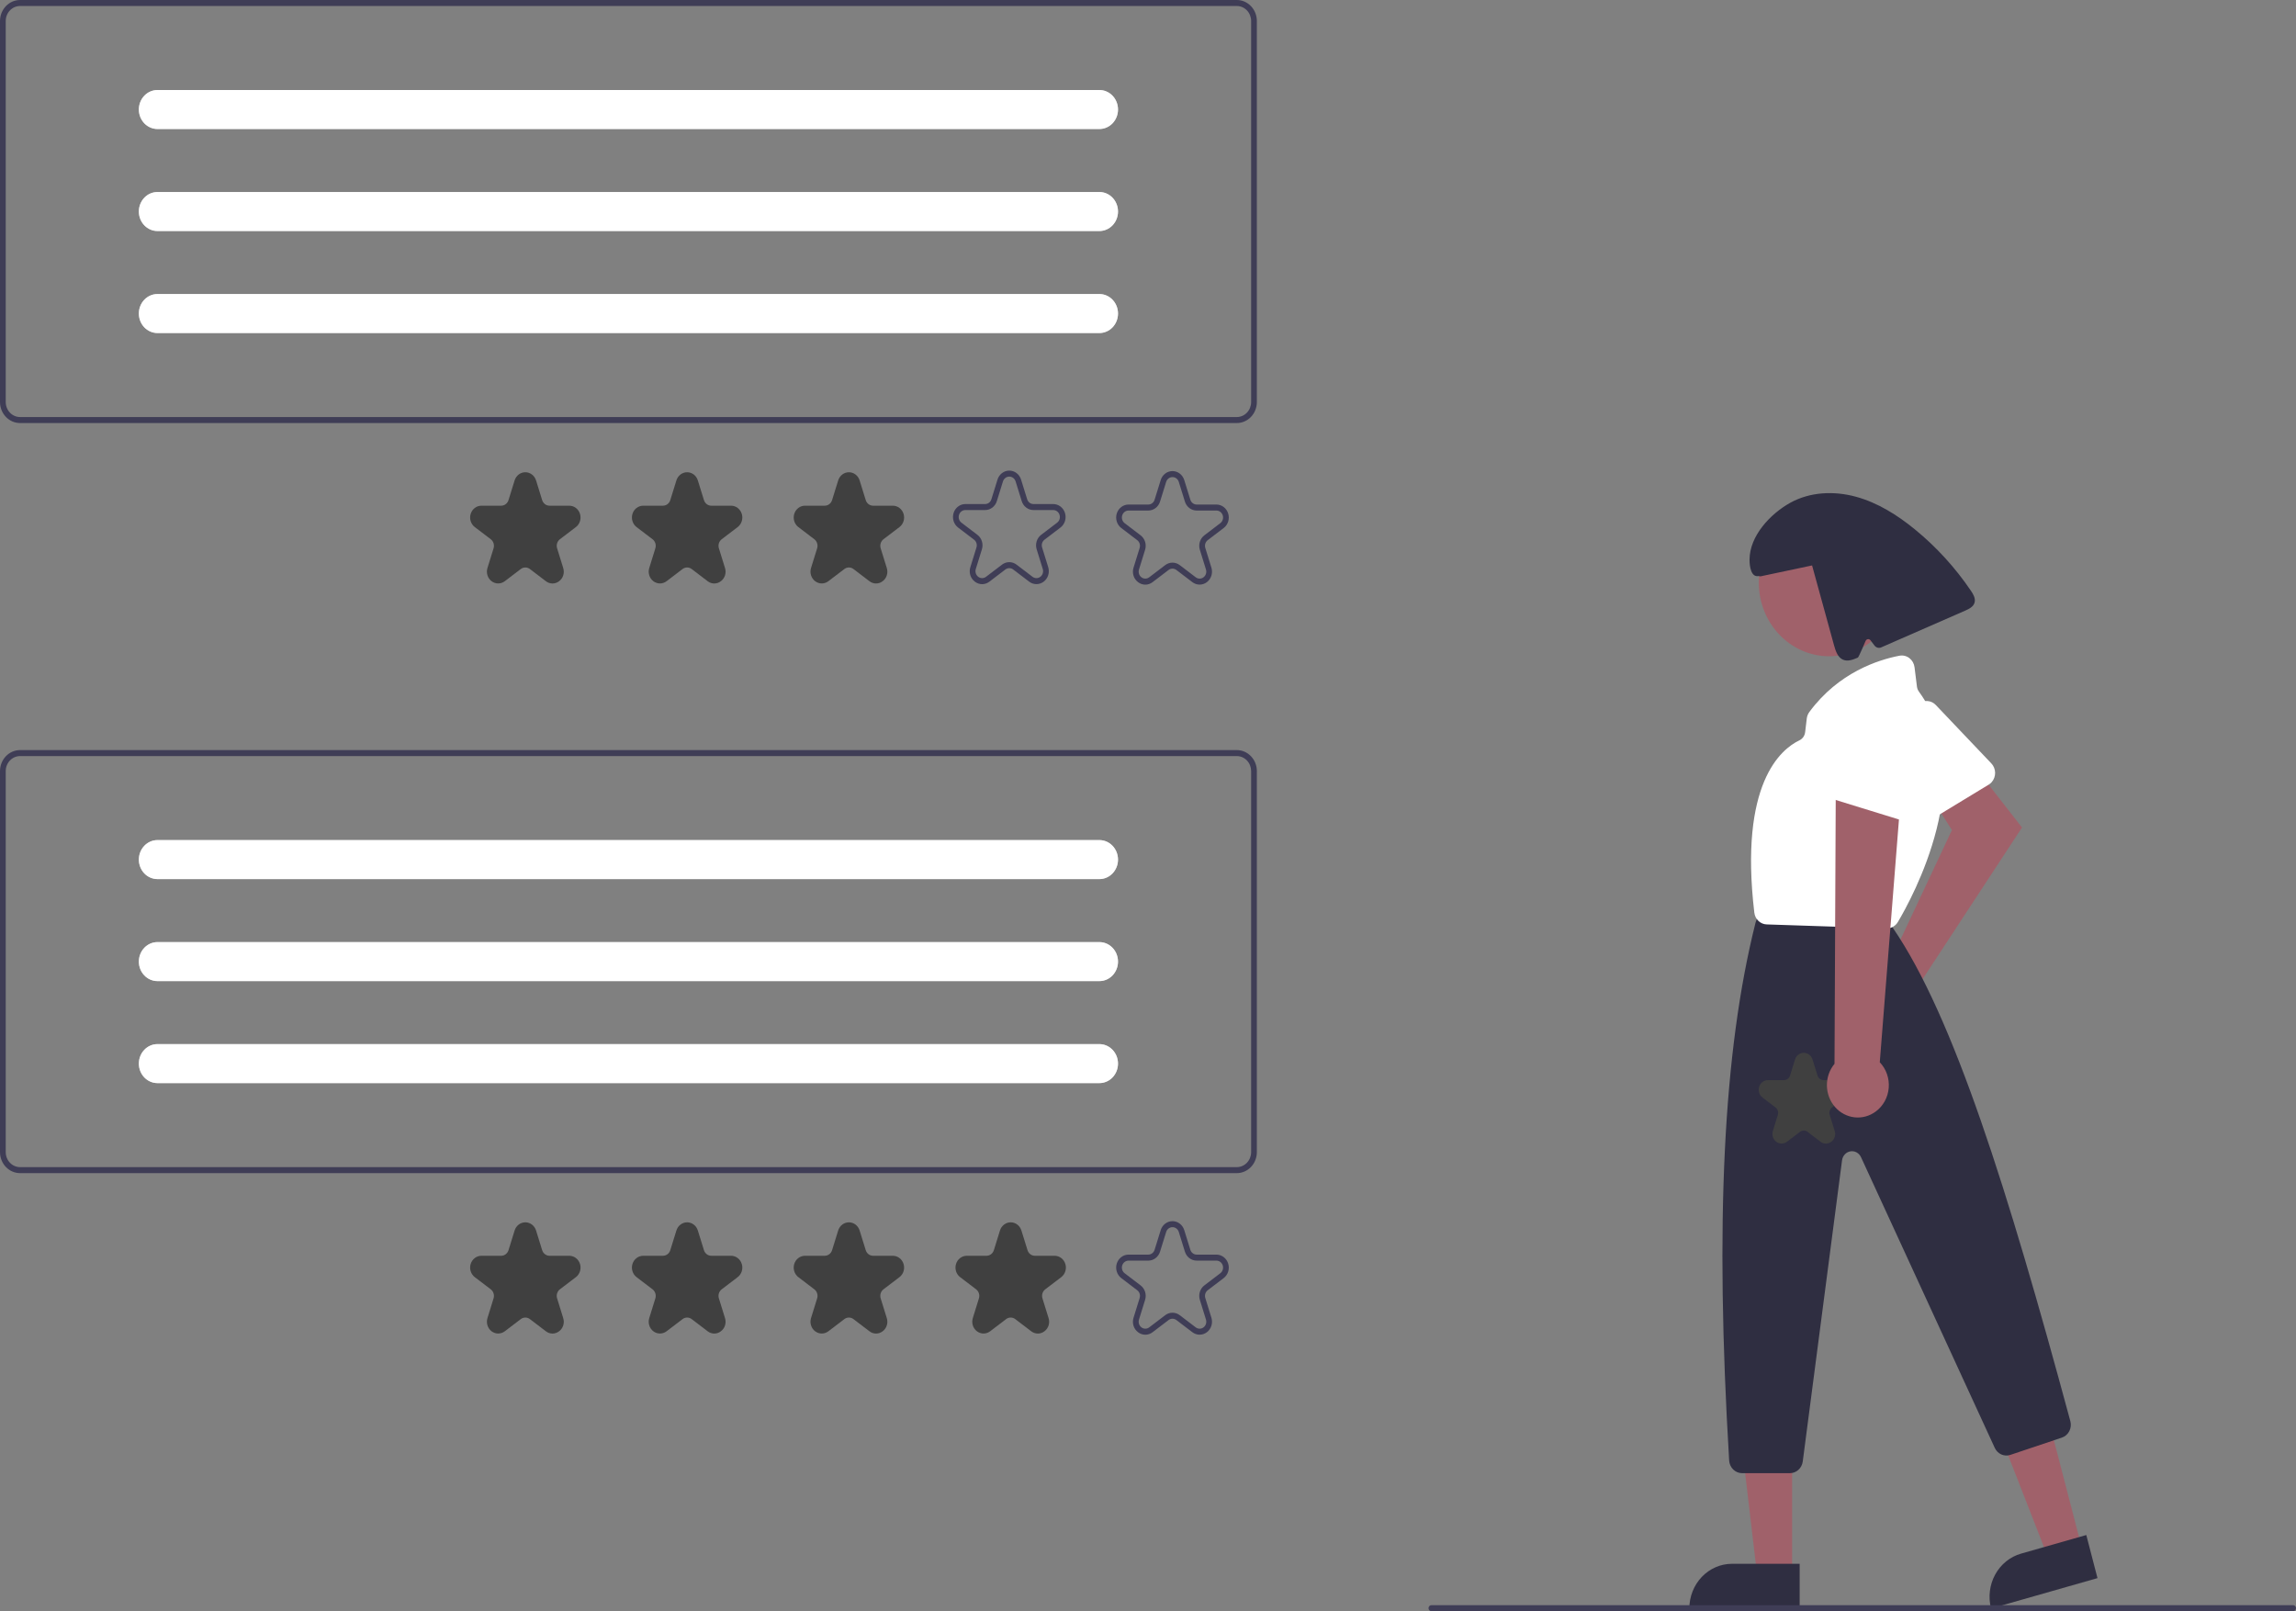 <svg width="657" height="461" viewBox="0 0 657 461" fill="none" xmlns="http://www.w3.org/2000/svg">
<rect x="0" y="0" width="657" height="461" fill="#808080" stroke="none"/>
<g clip-path="url(#clip0_810_1495)">
<path d="M539.271 276.001C539.705 275.865 540.149 275.766 540.599 275.703L558.539 237.504L553.062 228.9L564.374 218.541L578.594 236.775L549.633 280.942C550.345 282.612 550.556 284.47 550.236 286.269C549.916 288.068 549.081 289.722 547.842 291.011C546.604 292.301 545.02 293.164 543.301 293.487C541.582 293.81 539.81 293.578 538.221 292.82C536.632 292.062 535.301 290.815 534.404 289.245C533.507 287.675 533.088 285.856 533.202 284.031C533.316 282.205 533.958 280.459 535.042 279.024C536.126 277.59 537.601 276.536 539.271 276.001Z" fill="#A0616A"/>
<path d="M569.897 223.819C569.652 224.089 569.372 224.321 569.064 224.507L550.708 235.657C550.267 235.926 549.778 236.095 549.271 236.154C548.764 236.214 548.251 236.163 547.764 236.004C547.277 235.845 546.827 235.582 546.442 235.232C546.057 234.882 545.745 234.451 545.527 233.968L536.6 214.204C536.22 213.372 536.138 212.425 536.369 211.535C536.601 210.646 537.129 209.873 537.859 209.358L549.238 201.247C549.948 200.741 550.805 200.51 551.66 200.595C552.516 200.681 553.316 201.076 553.922 201.713L569.827 218.438C570.503 219.149 570.889 220.109 570.902 221.114C570.915 222.118 570.555 223.088 569.897 223.819Z" fill="white"/>
<path d="M595.67 442.704L585.979 445.468L571.195 407.612L585.499 403.533L595.67 442.704Z" fill="#A0616A"/>
<path d="M578.302 444.541L596.993 439.212L600.195 451.544L569.736 460.228C569.316 458.609 569.204 456.918 569.407 455.254C569.609 453.589 570.123 451.982 570.919 450.526C571.714 449.069 572.776 447.791 574.043 446.764C575.309 445.737 576.757 444.982 578.302 444.541Z" fill="#2F2E41"/>
<path d="M512.819 450.454L502.776 450.453L497.997 409.857L512.82 409.858L512.819 450.454Z" fill="#A0616A"/>
<path d="M495.601 447.447H514.971V460.227H483.405C483.405 458.549 483.72 456.887 484.333 455.337C484.946 453.786 485.844 452.377 486.977 451.19C488.109 450.004 489.454 449.062 490.934 448.42C492.413 447.778 493.999 447.447 495.601 447.447Z" fill="#2F2E41"/>
<path d="M523.401 187.772C534.514 187.772 543.523 178.331 543.523 166.687C543.523 155.042 534.514 145.602 523.401 145.602C512.288 145.602 503.279 155.042 503.279 166.687C503.279 178.331 512.288 187.772 523.401 187.772Z" fill="#A0616A"/>
<path d="M512.204 421.511H498.479C497.54 421.509 496.638 421.134 495.954 420.461C495.27 419.788 494.856 418.867 494.796 417.886C490.706 349.757 493.098 300.886 502.324 264.088C502.365 263.927 502.414 263.769 502.474 263.614L503.209 261.688C503.48 260.97 503.952 260.354 504.563 259.921C505.173 259.488 505.894 259.257 506.632 259.26H534.857C535.388 259.259 535.914 259.38 536.397 259.613C536.881 259.845 537.31 260.185 537.656 260.609L541.489 265.296C541.564 265.387 541.634 265.48 541.702 265.578C558.989 290.84 574.481 340.226 592.423 406.607C592.688 407.572 592.583 408.607 592.13 409.491C591.678 410.376 590.913 411.04 590 411.343L575.249 416.289C574.402 416.568 573.488 416.52 572.672 416.153C571.856 415.785 571.194 415.123 570.805 414.287L532.527 331.095C532.259 330.513 531.82 330.038 531.274 329.738C530.729 329.439 530.105 329.332 529.497 329.432C528.888 329.533 528.327 329.837 527.896 330.298C527.465 330.759 527.187 331.353 527.103 331.993L515.857 418.171C515.733 419.095 515.296 419.942 514.625 420.555C513.954 421.169 513.094 421.508 512.204 421.511Z" fill="#2F2E41"/>
<path d="M539.942 265.638C539.904 265.638 539.865 265.637 539.826 265.636L505.542 264.502C504.661 264.476 503.817 264.119 503.166 263.496C502.515 262.873 502.1 262.025 501.996 261.107C497.65 224.243 509.569 214.368 514.895 211.833C515.34 211.623 515.726 211.295 516.015 210.883C516.304 210.47 516.486 209.986 516.544 209.478L517.005 205.614C517.083 204.932 517.335 204.284 517.733 203.738C526.084 192.402 537.488 188.772 543.542 187.617C544.033 187.525 544.537 187.538 545.023 187.656C545.509 187.774 545.967 187.994 546.369 188.303C546.772 188.612 547.11 189.004 547.363 189.454C547.617 189.904 547.78 190.404 547.844 190.922L548.534 196.47C548.605 197 548.806 197.5 549.119 197.922C566.535 221.781 547.132 257.009 543.066 263.828C542.734 264.382 542.273 264.838 541.727 265.155C541.18 265.471 540.566 265.637 539.942 265.638Z" fill="white"/>
<path d="M563.998 169.059C559.509 162.436 554.126 156.531 548.018 151.529C542.94 147.373 537.288 143.822 531.052 142.123C524.815 140.425 517.928 140.714 512.239 143.882C506.549 147.051 500.667 153.347 500.631 160.098C500.619 162.267 501.146 165.202 503.184 164.827L503.774 164.909C508.691 163.868 513.609 162.827 518.526 161.786C520.621 169.403 522.715 177.019 524.809 184.635C525.251 186.24 525.843 188.036 527.297 188.72C528.667 189.365 530.25 188.757 531.636 188.151C531.864 188.051 533.822 183.445 533.822 183.445C533.871 183.301 533.956 183.174 534.067 183.076C534.179 182.978 534.314 182.913 534.458 182.887C534.602 182.862 534.75 182.878 534.886 182.932C535.022 182.987 535.142 183.078 535.233 183.198L536.396 184.721C536.619 185.012 536.925 185.22 537.27 185.312C537.615 185.404 537.979 185.377 538.307 185.233C546.326 181.725 554.345 178.217 562.365 174.709C563.473 174.224 564.712 173.591 565.033 172.379C565.341 171.217 564.663 170.042 563.998 169.059Z" fill="#2F2E41"/>
<path d="M656.181 461H409.586C409.369 461 409.161 460.91 409.007 460.749C408.853 460.588 408.767 460.369 408.767 460.142C408.767 459.914 408.853 459.696 409.007 459.535C409.161 459.374 409.369 459.283 409.586 459.283H656.181C656.398 459.283 656.606 459.374 656.76 459.535C656.914 459.696 657 459.914 657 460.142C657 460.369 656.914 460.588 656.76 460.749C656.606 460.91 656.398 461 656.181 461Z" fill="#3F3D56"/>
<path d="M522.493 327.218C521.936 327.216 521.394 327.028 520.945 326.681L517.216 323.842C516.907 323.605 516.533 323.478 516.15 323.478C515.767 323.478 515.394 323.605 515.085 323.842L511.355 326.681C510.906 327.024 510.364 327.208 509.808 327.208C509.252 327.208 508.71 327.024 508.261 326.681C507.811 326.339 507.476 325.856 507.304 325.302C507.132 324.748 507.132 324.151 507.304 323.597L508.729 319.004C508.848 318.622 508.848 318.211 508.73 317.829C508.611 317.447 508.38 317.114 508.07 316.879L504.34 314.04C503.891 313.697 503.556 313.214 503.384 312.66C503.212 312.106 503.212 311.509 503.384 310.955C503.556 310.401 503.891 309.919 504.341 309.576C504.79 309.234 505.332 309.049 505.888 309.049H510.497C510.881 309.05 511.254 308.923 511.564 308.687C511.874 308.451 512.104 308.119 512.222 307.736L513.646 303.143C513.818 302.589 514.153 302.106 514.603 301.763C515.052 301.421 515.594 301.236 516.15 301.236C516.706 301.236 517.248 301.421 517.698 301.763C518.147 302.106 518.482 302.589 518.654 303.143L520.078 307.736C520.196 308.118 520.427 308.451 520.736 308.687C521.046 308.923 521.42 309.05 521.803 309.049H526.412C526.968 309.049 527.51 309.234 527.96 309.576C528.41 309.919 528.744 310.401 528.916 310.955C529.088 311.509 529.088 312.106 528.916 312.66C528.744 313.214 528.41 313.697 527.96 314.04L524.231 316.879C523.92 317.114 523.689 317.447 523.571 317.829C523.453 318.21 523.453 318.622 523.572 319.004L524.996 323.597C525.175 324.151 525.178 324.75 525.005 325.305C524.833 325.861 524.495 326.343 524.04 326.681C523.592 327.028 523.05 327.216 522.493 327.218Z" fill="#404040"/>
<path d="M536.744 318.035C537.798 317.261 538.676 316.254 539.318 315.086C539.96 313.917 540.35 312.615 540.459 311.272C540.569 309.929 540.397 308.577 539.954 307.311C539.511 306.045 538.809 304.896 537.896 303.945L544.265 223.359L525.304 226.093L524.943 304.389C523.521 306.101 522.747 308.3 522.768 310.57C522.79 312.84 523.605 315.023 525.06 316.705C526.514 318.387 528.507 319.451 530.661 319.696C532.814 319.942 534.979 319.35 536.744 318.035Z" fill="#A0616A"/>
<path d="M545.504 234.962C545.149 234.962 544.795 234.909 544.455 234.803L524.1 228.53C523.61 228.379 523.156 228.124 522.766 227.78C522.376 227.436 522.058 227.01 521.833 226.531C521.607 226.052 521.479 225.528 521.457 224.994C521.434 224.461 521.518 223.928 521.702 223.429L529.235 203.037C529.549 202.176 530.148 201.462 530.923 201.025C531.698 200.588 532.597 200.458 533.456 200.658L546.904 203.721C547.743 203.913 548.492 204.405 549.022 205.114C549.552 205.823 549.829 206.703 549.806 207.603L549.18 231.204C549.153 232.208 548.755 233.162 548.068 233.864C547.382 234.565 546.462 234.959 545.504 234.962Z" fill="white"/>
<path d="M353.916 335.664H5.735C4.214 335.662 2.757 335.028 1.682 333.902C0.606 332.775 0.002 331.248 0 329.655V220.628C0.002 219.035 0.606 217.508 1.682 216.381C2.757 215.255 4.214 214.621 5.735 214.619H353.916C355.437 214.621 356.894 215.255 357.969 216.381C359.045 217.508 359.649 219.035 359.651 220.628V329.655C359.649 331.248 359.045 332.775 357.969 333.902C356.894 335.028 355.437 335.662 353.916 335.664ZM5.735 216.336C4.649 216.337 3.608 216.79 2.84 217.595C2.072 218.399 1.64 219.49 1.639 220.628V329.655C1.64 330.793 2.072 331.884 2.84 332.688C3.608 333.493 4.649 333.946 5.735 333.947H353.916C355.002 333.946 356.043 333.493 356.811 332.688C357.579 331.884 358.011 330.793 358.012 329.655V220.628C358.011 219.49 357.579 218.399 356.811 217.595C356.043 216.79 355.002 216.337 353.916 216.336H5.735Z" fill="#3F3D56"/>
<path d="M158.095 381.569C157.413 381.566 156.749 381.336 156.199 380.911L151.631 377.433C151.252 377.143 150.795 376.987 150.325 376.987C149.856 376.987 149.399 377.143 149.02 377.433L144.451 380.911C143.9 381.331 143.237 381.557 142.556 381.557C141.875 381.557 141.211 381.331 140.66 380.912C140.109 380.492 139.699 379.901 139.488 379.222C139.278 378.543 139.278 377.812 139.488 377.134L141.233 371.506C141.379 371.038 141.379 370.534 141.234 370.067C141.089 369.599 140.806 369.191 140.426 368.903L135.858 365.425C135.307 365.005 134.897 364.414 134.686 363.735C134.476 363.057 134.476 362.325 134.686 361.647C134.897 360.968 135.307 360.376 135.858 359.957C136.409 359.537 137.072 359.312 137.753 359.312H143.4C143.87 359.312 144.327 359.157 144.707 358.868C145.086 358.579 145.369 358.171 145.513 357.703L147.258 352.076C147.468 351.397 147.878 350.805 148.429 350.386C148.98 349.966 149.644 349.74 150.325 349.74C151.006 349.74 151.67 349.966 152.221 350.386C152.772 350.805 153.182 351.397 153.392 352.076L155.137 357.703C155.282 358.171 155.564 358.579 155.944 358.868C156.323 359.157 156.781 359.312 157.25 359.312H162.897C163.578 359.312 164.242 359.538 164.793 359.957C165.344 360.377 165.754 360.968 165.964 361.647C166.174 362.325 166.174 363.057 165.964 363.735C165.754 364.414 165.343 365.005 164.793 365.425L160.224 368.903C159.844 369.191 159.561 369.599 159.416 370.067C159.271 370.534 159.271 371.038 159.417 371.506L161.162 377.134C161.38 377.812 161.384 378.545 161.173 379.226C160.962 379.906 160.547 380.497 159.991 380.911C159.441 381.336 158.777 381.566 158.095 381.569Z" fill="#404040"/>
<path d="M204.389 381.569C203.707 381.566 203.043 381.336 202.494 380.911L197.925 377.433C197.546 377.143 197.089 376.987 196.62 376.987C196.15 376.987 195.693 377.143 195.314 377.433L190.746 380.911C190.195 381.331 189.531 381.557 188.85 381.557C188.169 381.557 187.505 381.331 186.954 380.912C186.403 380.492 185.993 379.901 185.783 379.222C185.572 378.543 185.572 377.812 185.783 377.134L187.528 371.506C187.673 371.038 187.674 370.534 187.529 370.067C187.384 369.599 187.101 369.191 186.721 368.903L182.152 365.425C181.601 365.005 181.191 364.414 180.981 363.735C180.77 363.056 180.77 362.325 180.981 361.647C181.191 360.968 181.601 360.376 182.152 359.957C182.703 359.538 183.367 359.312 184.048 359.312H189.695C190.164 359.312 190.622 359.157 191.001 358.868C191.381 358.579 191.663 358.171 191.807 357.703L193.552 352.076C193.763 351.397 194.173 350.805 194.724 350.386C195.275 349.966 195.939 349.74 196.62 349.74C197.301 349.74 197.964 349.966 198.515 350.386C199.066 350.805 199.477 351.397 199.687 352.076L201.432 357.703C201.576 358.171 201.858 358.579 202.238 358.868C202.618 359.157 203.075 359.313 203.545 359.312H209.191C209.872 359.312 210.536 359.538 211.087 359.957C211.638 360.376 212.048 360.968 212.259 361.647C212.469 362.325 212.469 363.056 212.259 363.735C212.048 364.414 211.638 365.005 211.087 365.425L206.519 368.903C206.138 369.191 205.855 369.599 205.71 370.067C205.565 370.534 205.566 371.038 205.712 371.506L207.457 377.134C207.675 377.812 207.679 378.545 207.468 379.226C207.257 379.906 206.842 380.497 206.285 380.911C205.736 381.336 205.072 381.566 204.389 381.569Z" fill="#404040"/>
<path d="M250.684 381.569C250.001 381.566 249.338 381.336 248.788 380.911L244.22 377.433C243.841 377.144 243.383 376.988 242.914 376.988C242.445 376.988 241.988 377.144 241.608 377.433L237.04 380.911C236.489 381.331 235.825 381.557 235.144 381.557C234.463 381.557 233.8 381.331 233.249 380.912C232.698 380.492 232.288 379.901 232.077 379.222C231.867 378.543 231.867 377.812 232.077 377.134L233.822 371.506C233.968 371.038 233.968 370.534 233.823 370.067C233.678 369.599 233.395 369.191 233.015 368.903L228.447 365.425C227.896 365.005 227.486 364.414 227.275 363.735C227.065 363.056 227.065 362.325 227.275 361.647C227.486 360.968 227.896 360.376 228.447 359.957C228.998 359.538 229.661 359.312 230.342 359.312H235.989C236.459 359.312 236.916 359.157 237.296 358.868C237.675 358.579 237.958 358.171 238.102 357.703L239.847 352.076C240.057 351.397 240.467 350.805 241.018 350.386C241.569 349.966 242.233 349.74 242.914 349.74C243.595 349.74 244.259 349.966 244.81 350.386C245.361 350.805 245.771 351.397 245.981 352.076L247.726 357.703C247.871 358.171 248.153 358.579 248.533 358.868C248.912 359.157 249.37 359.312 249.839 359.312H255.486C256.167 359.312 256.83 359.538 257.381 359.957C257.932 360.376 258.343 360.968 258.553 361.647C258.763 362.325 258.763 363.056 258.553 363.735C258.343 364.414 257.933 365.005 257.382 365.425L252.813 368.903C252.433 369.191 252.15 369.599 252.005 370.067C251.86 370.534 251.86 371.038 252.006 371.506L253.751 377.134C253.969 377.812 253.973 378.545 253.762 379.226C253.551 379.906 253.136 380.497 252.58 380.911C252.03 381.336 251.366 381.566 250.684 381.569Z" fill="#404040"/>
<path d="M296.979 381.569C296.296 381.566 295.632 381.336 295.083 380.911L290.514 377.433C290.135 377.143 289.678 376.987 289.209 376.987C288.739 376.987 288.282 377.143 287.903 377.433L283.335 380.911C282.784 381.331 282.12 381.557 281.439 381.557C280.758 381.557 280.095 381.331 279.544 380.912C278.993 380.492 278.582 379.901 278.372 379.222C278.161 378.543 278.161 377.812 278.372 377.134L280.117 371.506C280.263 371.038 280.263 370.535 280.118 370.067C279.973 369.599 279.69 369.192 279.31 368.903L274.741 365.425C274.19 365.005 273.78 364.414 273.57 363.735C273.359 363.056 273.359 362.325 273.57 361.647C273.78 360.968 274.19 360.376 274.741 359.957C275.292 359.538 275.956 359.312 276.637 359.312H282.284C282.753 359.312 283.21 359.157 283.59 358.868C283.97 358.579 284.252 358.171 284.397 357.703L286.141 352.076C286.352 351.397 286.762 350.805 287.313 350.386C287.864 349.966 288.527 349.74 289.209 349.74C289.89 349.74 290.553 349.966 291.104 350.386C291.655 350.805 292.065 351.397 292.276 352.076L294.021 357.703C294.165 358.171 294.447 358.579 294.827 358.868C295.207 359.157 295.664 359.312 296.133 359.312H301.78C302.461 359.312 303.125 359.538 303.676 359.957C304.227 360.376 304.637 360.968 304.847 361.647C305.058 362.325 305.058 363.056 304.847 363.735C304.637 364.414 304.227 365.005 303.676 365.425L299.108 368.903C298.727 369.191 298.444 369.599 298.299 370.067C298.154 370.534 298.155 371.038 298.301 371.506L300.046 377.134C300.264 377.812 300.268 378.545 300.057 379.226C299.846 379.906 299.431 380.497 298.874 380.911C298.325 381.336 297.661 381.566 296.979 381.569Z" fill="#404040"/>
<path d="M327.734 381.903C326.984 381.9 326.255 381.647 325.652 381.181C325.04 380.726 324.584 380.077 324.353 379.329C324.121 378.582 324.125 377.776 324.365 377.031L326.11 371.403C326.235 371.003 326.235 370.571 326.111 370.17C325.986 369.769 325.744 369.42 325.418 369.173L320.85 365.694C320.244 365.234 319.794 364.584 319.563 363.838C319.331 363.093 319.331 362.29 319.563 361.544C319.794 360.799 320.244 360.149 320.85 359.688C321.455 359.227 322.184 358.979 322.932 358.979H328.579C328.981 358.98 329.373 358.847 329.698 358.599C330.024 358.351 330.266 358.002 330.389 357.601L332.135 351.973C332.366 351.228 332.816 350.578 333.422 350.117C334.027 349.656 334.756 349.408 335.504 349.408C336.252 349.408 336.981 349.656 337.586 350.117C338.191 350.578 338.642 351.228 338.873 351.973L340.618 357.601C340.741 358.002 340.983 358.351 341.309 358.599C341.634 358.847 342.026 358.98 342.428 358.979H348.075C348.824 358.979 349.552 359.227 350.158 359.688C350.763 360.149 351.213 360.799 351.444 361.544C351.676 362.29 351.676 363.093 351.444 363.838C351.213 364.584 350.763 365.234 350.158 365.694L345.589 369.173C345.263 369.42 345.021 369.769 344.896 370.17C344.772 370.571 344.772 371.003 344.897 371.403L346.642 377.031C346.874 377.776 346.874 378.579 346.642 379.325C346.411 380.07 345.961 380.72 345.355 381.181C344.75 381.642 344.021 381.89 343.273 381.89C342.525 381.89 341.796 381.642 341.191 381.181L336.623 377.703C336.298 377.455 335.906 377.321 335.504 377.321C335.101 377.321 334.709 377.455 334.384 377.703L329.816 381.181C329.213 381.647 328.483 381.9 327.734 381.903ZM335.504 375.603C336.252 375.603 336.981 375.852 337.586 376.314L342.154 379.792C342.479 380.04 342.871 380.173 343.273 380.173C343.675 380.173 344.067 380.04 344.392 379.792C344.718 379.545 344.96 379.195 345.084 378.795C345.208 378.394 345.208 377.962 345.084 377.561L343.339 371.934C343.106 371.188 343.106 370.385 343.337 369.639C343.568 368.893 344.02 368.243 344.626 367.784L349.194 364.305C349.52 364.058 349.762 363.709 349.886 363.308C350.01 362.907 350.01 362.476 349.886 362.075C349.762 361.674 349.52 361.325 349.194 361.077C348.869 360.83 348.477 360.696 348.075 360.696H342.428C341.68 360.698 340.95 360.45 340.345 359.989C339.739 359.528 339.289 358.878 339.059 358.131L337.314 352.504C337.19 352.103 336.948 351.754 336.623 351.506C336.297 351.258 335.906 351.125 335.503 351.125C335.101 351.125 334.71 351.258 334.384 351.506C334.059 351.754 333.817 352.103 333.693 352.504L331.948 358.131C331.718 358.878 331.268 359.528 330.662 359.989C330.057 360.45 329.327 360.698 328.579 360.696H322.932C322.53 360.696 322.138 360.83 321.813 361.077C321.487 361.325 321.245 361.674 321.121 362.075C320.997 362.475 320.997 362.907 321.121 363.308C321.245 363.708 321.487 364.058 321.813 364.305L326.381 367.784C326.987 368.244 327.439 368.893 327.67 369.639C327.901 370.385 327.901 371.189 327.668 371.934L325.923 377.561C325.799 377.962 325.799 378.394 325.923 378.794C326.047 379.195 326.289 379.544 326.615 379.792C326.94 380.04 327.332 380.173 327.734 380.173C328.136 380.173 328.527 380.039 328.853 379.792L333.421 376.314C334.026 375.852 334.755 375.603 335.504 375.603Z" fill="#3F3D56"/>
<path d="M45.059 240.373C43.647 240.373 42.292 240.961 41.293 242.007C40.295 243.054 39.734 244.473 39.734 245.953C39.734 247.433 40.295 248.852 41.293 249.899C42.292 250.945 43.647 251.533 45.059 251.533H314.592C316.004 251.533 317.359 250.945 318.358 249.899C319.356 248.852 319.917 247.433 319.917 245.953C319.917 244.473 319.356 243.054 318.358 242.007C317.359 240.961 316.004 240.373 314.592 240.373H45.059Z" fill="#CCCCCC"/>
<path d="M45.059 269.561C43.647 269.561 42.292 270.148 41.293 271.195C40.295 272.241 39.734 273.661 39.734 275.141C39.734 276.621 40.295 278.04 41.293 279.086C42.292 280.133 43.647 280.721 45.059 280.721H314.592C316.004 280.721 317.359 280.133 318.358 279.086C319.356 278.04 319.917 276.621 319.917 275.141C319.917 273.661 319.356 272.241 318.358 271.195C317.359 270.148 316.004 269.561 314.592 269.561H45.059Z" fill="#CCCCCC"/>
<path d="M45.059 298.748C43.647 298.748 42.292 299.336 41.293 300.382C40.295 301.429 39.734 302.848 39.734 304.328C39.734 305.808 40.295 307.227 41.293 308.274C42.292 309.32 43.647 309.908 45.059 309.908H314.592C316.004 309.908 317.359 309.32 318.358 308.274C319.356 307.227 319.917 305.808 319.917 304.328C319.917 302.848 319.356 301.429 318.358 300.382C317.359 299.336 316.004 298.748 314.592 298.748H45.059Z" fill="#CCCCCC"/>
<path d="M45.059 240.373C43.647 240.373 42.292 240.961 41.293 242.007C40.295 243.054 39.734 244.473 39.734 245.953C39.734 247.433 40.295 248.852 41.293 249.899C42.292 250.945 43.647 251.533 45.059 251.533H314.592C316.004 251.533 317.359 250.945 318.358 249.899C319.356 248.852 319.917 247.433 319.917 245.953C319.917 244.473 319.356 243.054 318.358 242.007C317.359 240.961 316.004 240.373 314.592 240.373H45.059Z" fill="white"/>
<path d="M45.059 269.561C43.647 269.561 42.292 270.148 41.293 271.195C40.295 272.241 39.734 273.661 39.734 275.141C39.734 276.621 40.295 278.04 41.293 279.086C42.292 280.133 43.647 280.721 45.059 280.721H314.592C316.004 280.721 317.359 280.133 318.358 279.086C319.356 278.04 319.917 276.621 319.917 275.141C319.917 273.661 319.356 272.241 318.358 271.195C317.359 270.148 316.004 269.561 314.592 269.561H45.059Z" fill="white"/>
<path d="M45.059 298.748C43.647 298.748 42.292 299.336 41.293 300.382C40.295 301.429 39.734 302.848 39.734 304.328C39.734 305.808 40.295 307.227 41.293 308.274C42.292 309.32 43.647 309.908 45.059 309.908H314.592C316.004 309.908 317.359 309.32 318.358 308.274C319.356 307.227 319.917 305.808 319.917 304.328C319.917 302.848 319.356 301.429 318.358 300.382C317.359 299.336 316.004 298.748 314.592 298.748H45.059Z" fill="white"/>
<path d="M353.916 121.045H5.735C4.214 121.043 2.757 120.409 1.682 119.283C0.606 118.156 0.002 116.629 0 115.035V6.009C0.002 4.416 0.606 2.889 1.682 1.762C2.757 0.635 4.214 0.002 5.735 0H353.916C355.437 0.002 356.894 0.635 357.969 1.762C359.045 2.889 359.649 4.416 359.651 6.009V115.035C359.649 116.629 359.045 118.156 357.969 119.283C356.894 120.409 355.437 121.043 353.916 121.045ZM5.735 1.717C4.649 1.718 3.608 2.171 2.84 2.976C2.072 3.78 1.64 4.871 1.639 6.009V115.035C1.64 116.173 2.072 117.264 2.84 118.069C3.608 118.874 4.649 119.326 5.735 119.328H353.916C355.002 119.326 356.043 118.874 356.811 118.069C357.579 117.264 358.011 116.173 358.012 115.035V6.009C358.011 4.871 357.579 3.78 356.811 2.976C356.043 2.171 355.002 1.718 353.916 1.717H5.735Z" fill="#3F3D56"/>
<path d="M158.095 166.952C157.413 166.949 156.749 166.719 156.199 166.294L151.631 162.816C151.252 162.526 150.795 162.37 150.325 162.37C149.856 162.37 149.399 162.526 149.02 162.816L144.451 166.294C143.9 166.714 143.237 166.94 142.556 166.94C141.875 166.94 141.211 166.714 140.66 166.294C140.109 165.875 139.699 165.284 139.488 164.605C139.278 163.926 139.278 163.195 139.488 162.516L141.233 156.889C141.379 156.421 141.379 155.917 141.234 155.449C141.089 154.982 140.806 154.574 140.426 154.286L135.858 150.808C135.307 150.388 134.897 149.797 134.686 149.118C134.476 148.439 134.476 147.708 134.686 147.03C134.897 146.351 135.307 145.759 135.858 145.34C136.409 144.92 137.072 144.694 137.753 144.694H143.4C143.87 144.695 144.327 144.54 144.707 144.251C145.086 143.962 145.369 143.554 145.513 143.086L147.258 137.458C147.468 136.78 147.878 136.188 148.429 135.769C148.98 135.349 149.644 135.123 150.325 135.123C151.006 135.123 151.67 135.349 152.221 135.769C152.772 136.188 153.182 136.78 153.392 137.458L155.137 143.086C155.282 143.554 155.564 143.962 155.944 144.251C156.323 144.54 156.781 144.695 157.25 144.694H162.897C163.578 144.694 164.242 144.92 164.793 145.34C165.344 145.759 165.754 146.351 165.964 147.03C166.174 147.708 166.174 148.439 165.964 149.118C165.754 149.797 165.343 150.388 164.793 150.808L160.224 154.286C159.844 154.574 159.561 154.982 159.416 155.449C159.271 155.917 159.271 156.421 159.417 156.889L161.162 162.516C161.38 163.194 161.384 163.928 161.173 164.609C160.962 165.289 160.547 165.88 159.991 166.294C159.441 166.719 158.777 166.949 158.095 166.952Z" fill="#404040"/>
<path d="M204.389 166.952C203.707 166.949 203.043 166.719 202.494 166.294L197.925 162.816C197.546 162.526 197.089 162.37 196.62 162.37C196.15 162.37 195.693 162.526 195.314 162.816L190.746 166.294C190.195 166.714 189.531 166.94 188.85 166.94C188.169 166.94 187.505 166.714 186.954 166.294C186.403 165.875 185.993 165.284 185.783 164.605C185.572 163.926 185.572 163.195 185.783 162.516L187.528 156.889C187.673 156.421 187.674 155.917 187.529 155.449C187.384 154.982 187.101 154.574 186.721 154.286L182.152 150.808C181.601 150.388 181.191 149.797 180.981 149.118C180.77 148.439 180.77 147.708 180.981 147.029C181.191 146.351 181.601 145.759 182.152 145.34C182.703 144.92 183.367 144.694 184.048 144.694H189.695C190.164 144.695 190.622 144.54 191.001 144.251C191.381 143.962 191.663 143.554 191.807 143.086L193.552 137.458C193.763 136.78 194.173 136.188 194.724 135.769C195.275 135.349 195.939 135.123 196.62 135.123C197.301 135.123 197.964 135.349 198.515 135.769C199.066 136.188 199.477 136.78 199.687 137.458L201.432 143.086C201.576 143.554 201.858 143.962 202.238 144.251C202.618 144.54 203.075 144.695 203.545 144.694H209.191C209.872 144.694 210.536 144.92 211.087 145.34C211.638 145.759 212.048 146.351 212.259 147.029C212.469 147.708 212.469 148.439 212.259 149.118C212.048 149.797 211.638 150.388 211.087 150.808L206.519 154.286C206.138 154.574 205.855 154.982 205.71 155.449C205.565 155.917 205.566 156.421 205.712 156.889L207.457 162.516C207.675 163.194 207.679 163.928 207.468 164.609C207.257 165.289 206.842 165.88 206.285 166.294C205.736 166.719 205.072 166.949 204.389 166.952Z" fill="#404040"/>
<path d="M250.684 166.952C250.001 166.949 249.338 166.719 248.788 166.294L244.22 162.816C243.841 162.527 243.383 162.371 242.914 162.371C242.445 162.371 241.988 162.527 241.608 162.816L237.04 166.294C236.489 166.714 235.825 166.94 235.144 166.94C234.463 166.94 233.8 166.714 233.249 166.294C232.698 165.875 232.288 165.284 232.077 164.605C231.867 163.926 231.867 163.195 232.077 162.516L233.822 156.889C233.968 156.421 233.968 155.917 233.823 155.449C233.678 154.982 233.395 154.574 233.015 154.286L228.447 150.808C227.896 150.388 227.486 149.797 227.275 149.118C227.065 148.439 227.065 147.708 227.275 147.029C227.486 146.351 227.896 145.759 228.447 145.34C228.998 144.92 229.661 144.694 230.342 144.694H235.989C236.459 144.695 236.916 144.54 237.296 144.251C237.675 143.962 237.958 143.554 238.102 143.086L239.847 137.458C240.057 136.78 240.467 136.188 241.018 135.769C241.569 135.349 242.233 135.123 242.914 135.123C243.595 135.123 244.259 135.349 244.81 135.769C245.361 136.188 245.771 136.78 245.981 137.458L247.726 143.086C247.871 143.554 248.153 143.962 248.533 144.251C248.912 144.54 249.37 144.695 249.839 144.694H255.486C256.167 144.694 256.83 144.92 257.381 145.34C257.932 145.759 258.343 146.351 258.553 147.029C258.763 147.708 258.763 148.439 258.553 149.118C258.343 149.797 257.933 150.388 257.382 150.808L252.813 154.286C252.433 154.574 252.15 154.982 252.005 155.449C251.86 155.917 251.86 156.421 252.006 156.889L253.751 162.516C253.969 163.194 253.973 163.928 253.762 164.608C253.551 165.289 253.136 165.88 252.58 166.294C252.03 166.719 251.366 166.949 250.684 166.952Z" fill="#404040"/>
<path d="M327.734 167.286C326.984 167.283 326.255 167.03 325.652 166.564C325.04 166.109 324.584 165.46 324.353 164.712C324.121 163.964 324.125 163.158 324.365 162.414L326.11 156.786C326.235 156.385 326.235 155.954 326.111 155.553C325.986 155.152 325.744 154.803 325.418 154.556L320.85 151.077C320.244 150.617 319.794 149.967 319.563 149.221C319.331 148.476 319.331 147.673 319.563 146.927C319.794 146.181 320.244 145.532 320.85 145.071C321.455 144.61 322.184 144.362 322.932 144.362H328.579C328.981 144.363 329.373 144.23 329.698 143.982C330.024 143.734 330.266 143.385 330.389 142.983L332.135 137.356C332.366 136.61 332.816 135.961 333.422 135.5C334.027 135.039 334.756 134.791 335.504 134.791C336.252 134.791 336.981 135.039 337.586 135.5C338.191 135.961 338.642 136.61 338.873 137.356L340.618 142.983C340.741 143.385 340.983 143.734 341.309 143.982C341.634 144.23 342.026 144.363 342.428 144.362H348.075C348.824 144.362 349.552 144.61 350.158 145.071C350.763 145.532 351.213 146.182 351.444 146.927C351.676 147.673 351.676 148.476 351.444 149.221C351.213 149.967 350.763 150.617 350.158 151.077L345.589 154.556C345.263 154.803 345.021 155.152 344.896 155.553C344.772 155.954 344.772 156.385 344.897 156.786L346.642 162.414C346.874 163.159 346.874 163.962 346.642 164.708C346.411 165.453 345.961 166.103 345.355 166.564C344.75 167.025 344.021 167.273 343.273 167.273C342.525 167.273 341.796 167.025 341.191 166.564L336.623 163.086C336.298 162.837 335.906 162.704 335.504 162.704C335.101 162.704 334.709 162.837 334.384 163.086L329.816 166.564C329.213 167.03 328.483 167.283 327.734 167.286ZM335.504 160.986C336.252 160.986 336.981 161.235 337.586 161.697L342.154 165.175C342.479 165.422 342.871 165.556 343.273 165.556C343.675 165.556 344.067 165.423 344.392 165.175C344.718 164.927 344.96 164.578 345.084 164.177C345.208 163.777 345.208 163.345 345.084 162.944L343.339 157.317C343.106 156.571 343.106 155.768 343.337 155.022C343.568 154.276 344.02 153.626 344.626 153.167L349.194 149.688C349.52 149.441 349.762 149.091 349.886 148.691C350.01 148.29 350.01 147.858 349.886 147.458C349.762 147.057 349.52 146.708 349.194 146.46C348.869 146.212 348.477 146.079 348.075 146.079H342.428C341.68 146.081 340.95 145.833 340.345 145.372C339.739 144.911 339.289 144.26 339.059 143.514L337.314 137.887C337.19 137.486 336.948 137.137 336.623 136.889C336.297 136.641 335.906 136.508 335.503 136.508C335.101 136.508 334.71 136.641 334.384 136.889C334.059 137.137 333.817 137.486 333.693 137.887L331.948 143.514C331.718 144.26 331.268 144.911 330.662 145.372C330.057 145.833 329.327 146.081 328.579 146.079H322.932C322.53 146.079 322.138 146.212 321.813 146.46C321.487 146.708 321.245 147.057 321.121 147.458C320.997 147.858 320.997 148.29 321.121 148.691C321.245 149.091 321.487 149.441 321.813 149.688L326.381 153.167C326.987 153.626 327.439 154.276 327.67 155.022C327.901 155.768 327.901 156.571 327.668 157.317L325.923 162.944C325.799 163.345 325.799 163.777 325.923 164.177C326.047 164.578 326.289 164.927 326.615 165.175C326.94 165.422 327.332 165.556 327.734 165.556C328.136 165.556 328.527 165.422 328.853 165.175L333.421 161.697C334.026 161.235 334.755 160.986 335.504 160.986Z" fill="#3F3D56"/>
<path d="M281.036 167.147C280.287 167.144 279.558 166.891 278.954 166.426C278.343 165.97 277.887 165.321 277.655 164.573C277.423 163.826 277.428 163.02 277.667 162.275L279.413 156.647C279.537 156.247 279.538 155.815 279.413 155.414C279.289 155.013 279.047 154.664 278.721 154.417L274.152 150.939C273.547 150.478 273.096 149.828 272.865 149.083C272.634 148.337 272.634 147.534 272.865 146.788C273.096 146.043 273.547 145.393 274.152 144.932C274.757 144.472 275.486 144.223 276.235 144.223H281.881C282.284 144.224 282.676 144.091 283.001 143.843C283.327 143.596 283.569 143.246 283.692 142.845L285.437 137.217C285.668 136.472 286.119 135.822 286.724 135.361C287.329 134.901 288.058 134.652 288.806 134.652C289.555 134.652 290.283 134.901 290.889 135.361C291.494 135.822 291.944 136.472 292.176 137.217L293.92 142.845C294.044 143.246 294.286 143.596 294.611 143.843C294.937 144.091 295.329 144.224 295.731 144.223H301.378C302.126 144.223 302.855 144.472 303.46 144.932C304.065 145.393 304.516 146.043 304.747 146.788C304.978 147.534 304.978 148.337 304.747 149.083C304.516 149.828 304.066 150.478 303.46 150.939L298.892 154.417C298.566 154.664 298.323 155.013 298.199 155.414C298.075 155.815 298.075 156.247 298.2 156.647L299.945 162.275C300.176 163.02 300.176 163.823 299.945 164.569C299.714 165.315 299.263 165.964 298.658 166.425C298.053 166.886 297.324 167.134 296.576 167.134C295.828 167.134 295.099 166.886 294.494 166.425L289.925 162.947C289.6 162.699 289.209 162.565 288.806 162.565C288.404 162.565 288.012 162.699 287.687 162.947L283.119 166.425C282.515 166.891 281.786 167.144 281.036 167.147ZM288.806 160.847C289.555 160.847 290.284 161.096 290.888 161.558L295.457 165.036C295.782 165.284 296.174 165.417 296.576 165.417C296.978 165.417 297.37 165.284 297.695 165.036C298.02 164.789 298.263 164.439 298.387 164.039C298.511 163.638 298.511 163.206 298.387 162.806L296.642 157.178C296.409 156.433 296.408 155.629 296.64 154.883C296.871 154.137 297.322 153.488 297.929 153.028L302.497 149.549C302.822 149.302 303.064 148.953 303.189 148.552C303.313 148.151 303.313 147.72 303.189 147.319C303.064 146.918 302.822 146.569 302.497 146.321C302.172 146.074 301.78 145.94 301.378 145.94H295.731C294.983 145.942 294.253 145.694 293.648 145.233C293.042 144.772 292.592 144.122 292.362 143.375L290.617 137.748C290.493 137.347 290.251 136.998 289.925 136.75C289.6 136.503 289.208 136.369 288.806 136.369C288.404 136.369 288.012 136.503 287.687 136.75C287.362 136.998 287.12 137.347 286.995 137.748L285.25 143.375C285.02 144.122 284.57 144.772 283.965 145.233C283.359 145.694 282.63 145.942 281.881 145.94H276.235C275.832 145.94 275.441 146.074 275.115 146.321C274.79 146.569 274.548 146.918 274.424 147.319C274.299 147.72 274.299 148.151 274.424 148.552C274.548 148.953 274.79 149.302 275.115 149.549L279.684 153.028C280.29 153.488 280.741 154.137 280.973 154.883C281.204 155.629 281.203 156.433 280.971 157.178L279.225 162.806C279.101 163.206 279.101 163.638 279.226 164.039C279.35 164.439 279.592 164.788 279.917 165.036C280.243 165.284 280.634 165.417 281.036 165.417C281.438 165.417 281.83 165.284 282.155 165.036L286.724 161.558C287.329 161.096 288.058 160.847 288.806 160.847Z" fill="#3F3D56"/>
<path d="M45.059 25.754C43.647 25.754 42.292 26.342 41.293 27.388C40.295 28.435 39.734 29.854 39.734 31.334C39.734 32.814 40.295 34.233 41.293 35.28C42.292 36.326 43.647 36.914 45.059 36.914H314.592C316.004 36.914 317.359 36.326 318.358 35.28C319.356 34.233 319.917 32.814 319.917 31.334C319.917 29.854 319.356 28.435 318.358 27.388C317.359 26.342 316.004 25.754 314.592 25.754H45.059Z" fill="#CCCCCC"/>
<path d="M45.059 54.941C43.647 54.941 42.292 55.529 41.293 56.576C40.295 57.622 39.734 59.042 39.734 60.522C39.734 62.001 40.295 63.421 41.293 64.467C42.292 65.514 43.647 66.102 45.059 66.102H314.592C316.004 66.102 317.359 65.514 318.358 64.467C319.356 63.421 319.917 62.001 319.917 60.522C319.917 59.042 319.356 57.622 318.358 56.576C317.359 55.529 316.004 54.941 314.592 54.941H45.059Z" fill="#CCCCCC"/>
<path d="M45.059 84.131C43.647 84.131 42.292 84.719 41.293 85.765C40.295 86.812 39.734 88.231 39.734 89.711C39.734 91.191 40.295 92.61 41.293 93.657C42.292 94.703 43.647 95.291 45.059 95.291H314.592C316.004 95.291 317.359 94.703 318.358 93.657C319.356 92.61 319.917 91.191 319.917 89.711C319.917 88.231 319.356 86.812 318.358 85.765C317.359 84.719 316.004 84.131 314.592 84.131H45.059Z" fill="#CCCCCC"/>
<path d="M45.059 25.754C43.647 25.754 42.292 26.342 41.293 27.388C40.295 28.435 39.734 29.854 39.734 31.334C39.734 32.814 40.295 34.233 41.293 35.28C42.292 36.326 43.647 36.914 45.059 36.914H314.592C316.004 36.914 317.359 36.326 318.358 35.28C319.356 34.233 319.917 32.814 319.917 31.334C319.917 29.854 319.356 28.435 318.358 27.388C317.359 26.342 316.004 25.754 314.592 25.754H45.059Z" fill="white"/>
<path d="M45.059 54.941C43.647 54.941 42.292 55.529 41.293 56.576C40.295 57.622 39.734 59.042 39.734 60.522C39.734 62.001 40.295 63.421 41.293 64.467C42.292 65.514 43.647 66.102 45.059 66.102H314.592C316.004 66.102 317.359 65.514 318.358 64.467C319.356 63.421 319.917 62.001 319.917 60.522C319.917 59.042 319.356 57.622 318.358 56.576C317.359 55.529 316.004 54.941 314.592 54.941H45.059Z" fill="white"/>
<path d="M45.059 84.131C43.647 84.131 42.292 84.719 41.293 85.765C40.295 86.812 39.734 88.231 39.734 89.711C39.734 91.191 40.295 92.61 41.293 93.657C42.292 94.703 43.647 95.291 45.059 95.291H314.592C316.004 95.291 317.359 94.703 318.358 93.657C319.356 92.61 319.917 91.191 319.917 89.711C319.917 88.231 319.356 86.812 318.358 85.765C317.359 84.719 316.004 84.131 314.592 84.131H45.059Z" fill="white"/>
</g>
<defs>
<clipPath id="clip0_810_1495">
<rect width="657" height="461" fill="white"/>
</clipPath>
</defs>
</svg>
